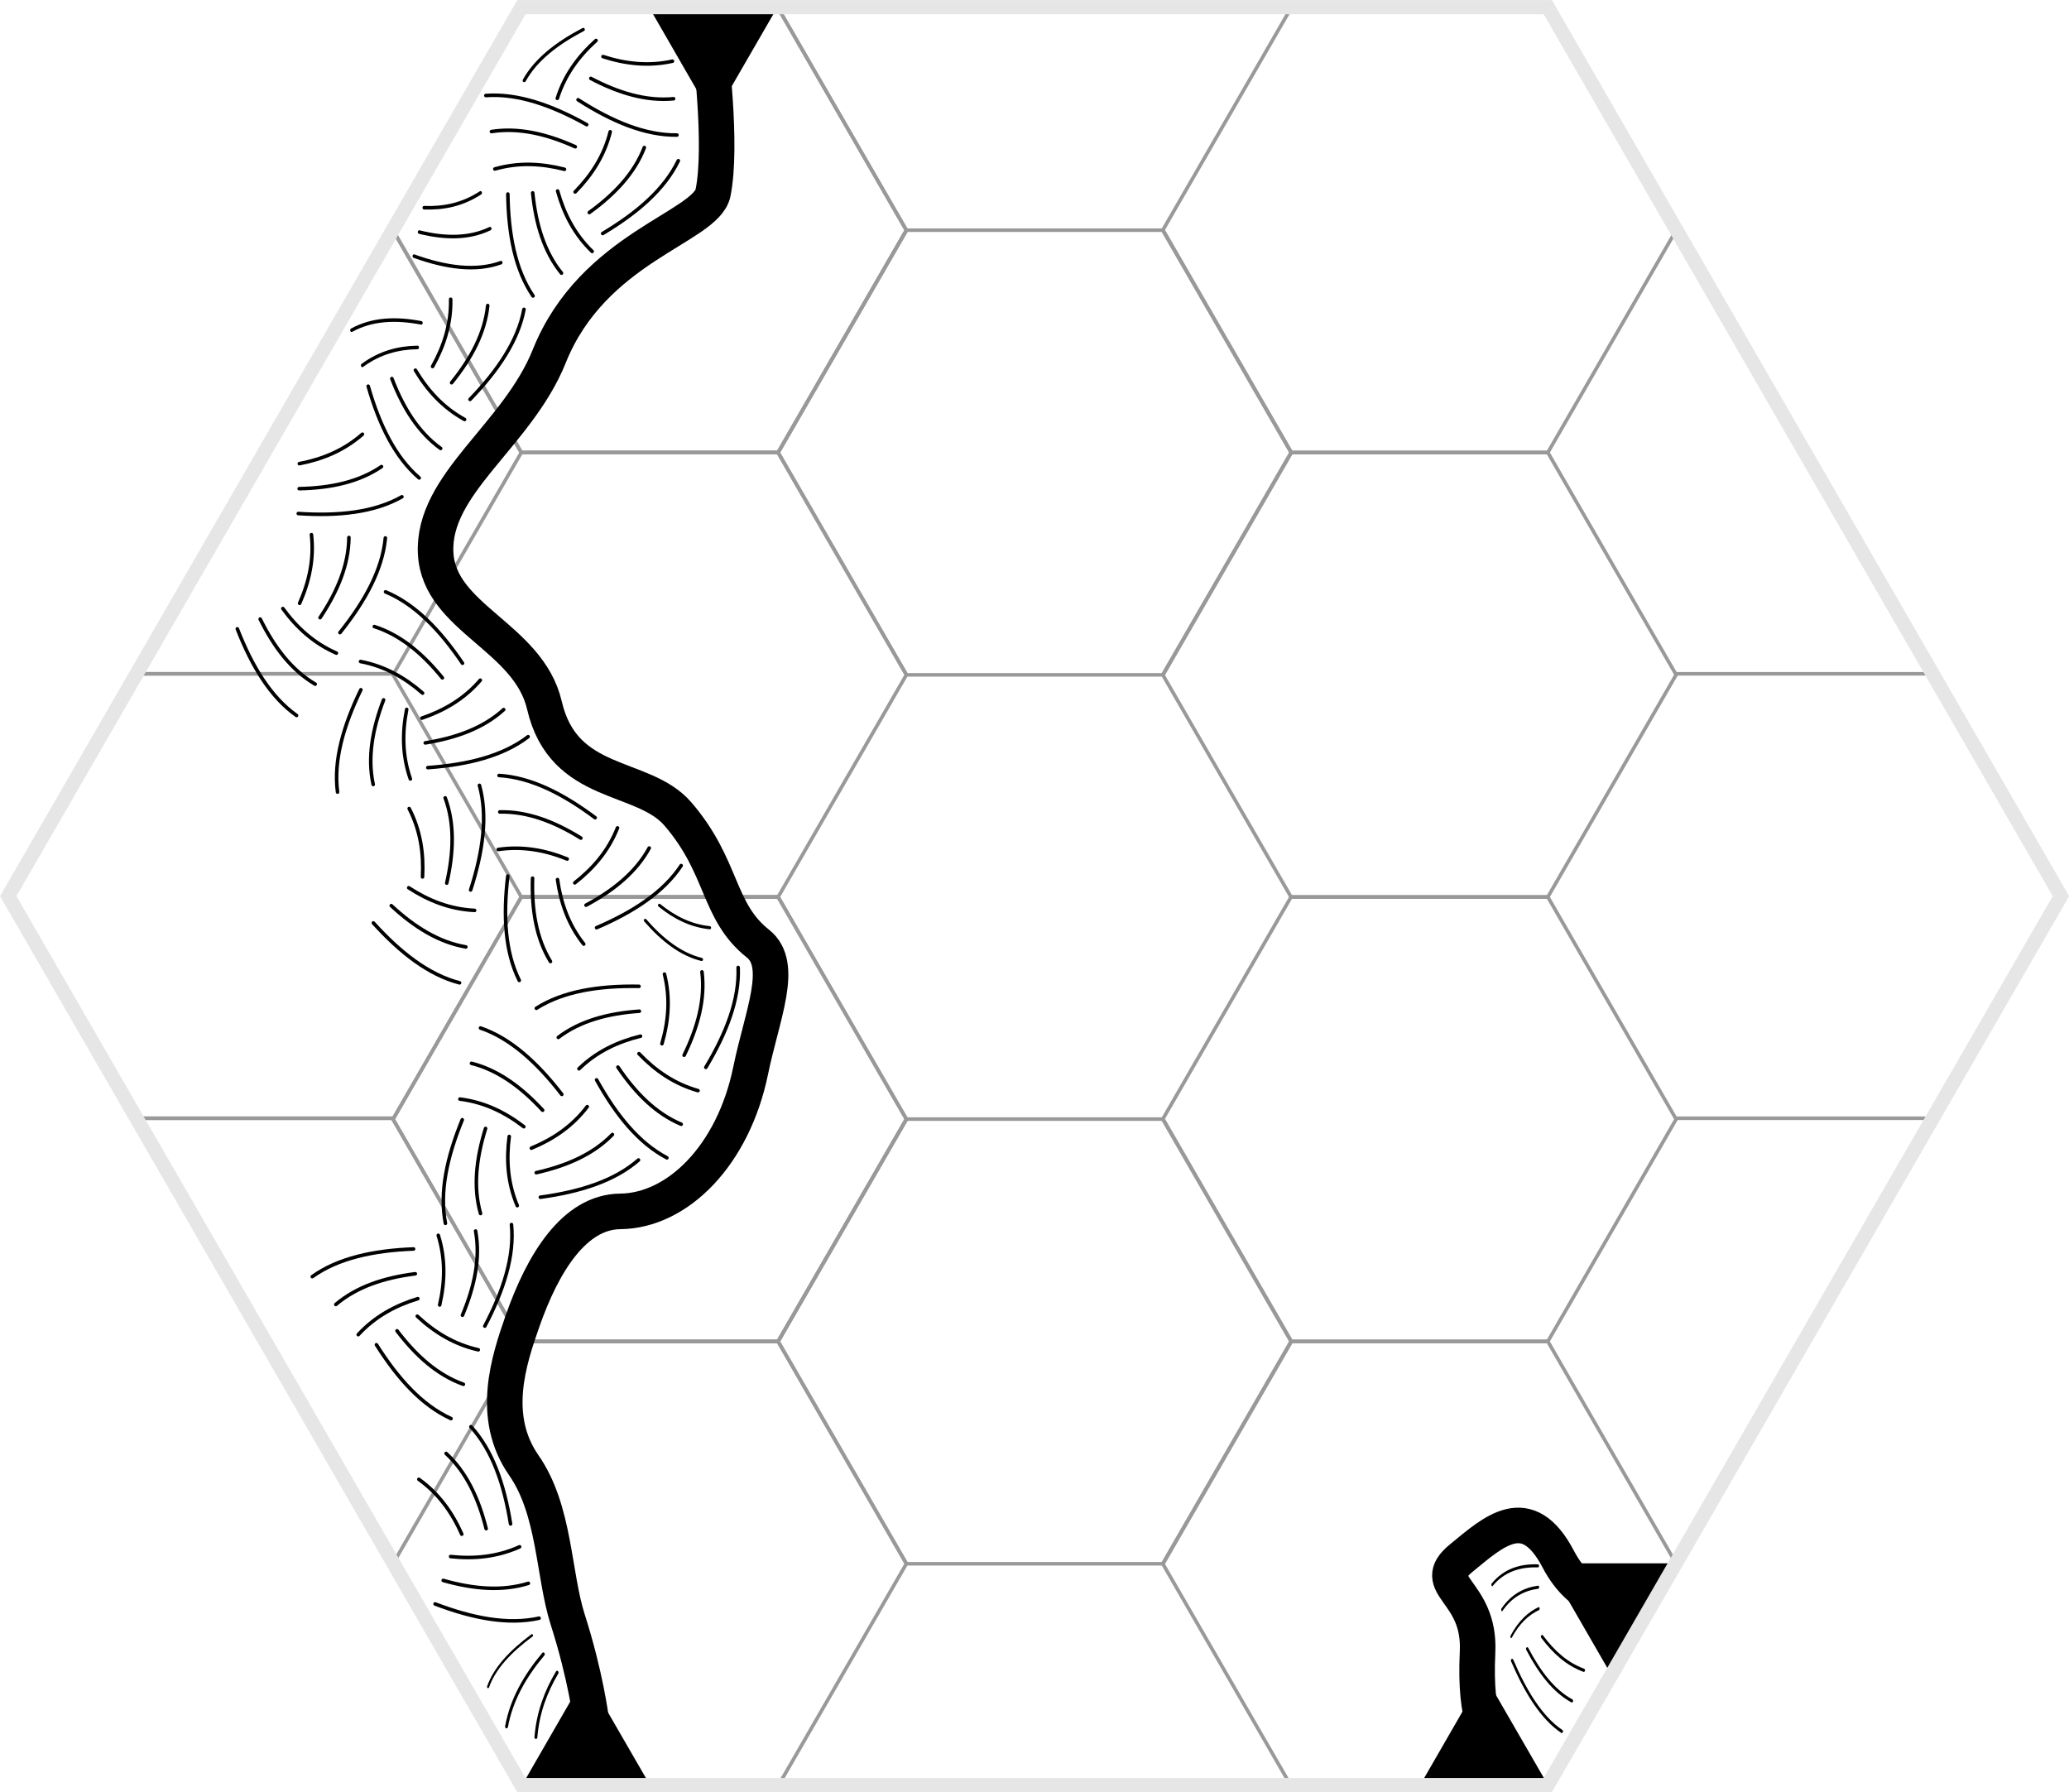 <?xml version="1.0" encoding="UTF-8" standalone="no"?>
<!-- Created with Inkscape (http://www.inkscape.org/) -->

<svg
   width="116.394mm"
   height="100.8mm"
   viewBox="0 0 439.914 380.976"
   version="1.1"
   id="svg1"
   inkscape:version="1.3.2 (091e20e, 2023-11-25, custom)"
   sodipodi:docname="hex-master-2.svg"
   inkscape:export-filename="..\base-tiles\caverns\cavern-A-4O-AR.svg"
   inkscape:export-xdpi="300"
   inkscape:export-ydpi="300"
   xmlns:inkscape="http://www.inkscape.org/namespaces/inkscape"
   xmlns:sodipodi="http://sodipodi.sourceforge.net/DTD/sodipodi-0.dtd"
   xmlns:xlink="http://www.w3.org/1999/xlink"
   xmlns="http://www.w3.org/2000/svg"
   xmlns:svg="http://www.w3.org/2000/svg">
  <sodipodi:namedview
     id="namedview1"
     pagecolor="#ffffff"
     bordercolor="#000000"
     borderopacity="0.25"
     inkscape:showpageshadow="2"
     inkscape:pageopacity="0.0"
     inkscape:pagecheckerboard="0"
     inkscape:deskcolor="#d1d1d1"
     inkscape:document-units="mm"
     inkscape:zoom="1.4556537"
     inkscape:cx="66.636728"
     inkscape:cy="208.1539"
     inkscape:window-width="2677"
     inkscape:window-height="1443"
     inkscape:window-x="0"
     inkscape:window-y="0"
     inkscape:window-maximized="0"
     showguides="true"
     inkscape:lockguides="true"
     inkscape:current-layer="g94">
    <sodipodi:guide
       position="0,774.803"
       orientation="0,1"
       id="guide7"
       inkscape:locked="true"
       inkscape:label=""
       inkscape:color="rgb(0,134,229)" />
    <sodipodi:guide
       position="18.898,0"
       orientation="-1,0"
       id="guide10"
       inkscape:locked="true"
       inkscape:label=""
       inkscape:color="rgb(0,134,229)" />
  </sodipodi:namedview>
  <defs
     id="defs1" />
  <g
     inkscape:groupmode="layer"
     id="layer4"
     inkscape:label="Hexes-Bottom"
     style="display:inline"
     transform="translate(-17.152,-17.386)">
    <path
       sodipodi:type="star"
       style="display:inline;fill:none;stroke:#999999;stroke-width:0.866;stroke-dasharray:none"
       id="path6-7-2"
       inkscape:flatsided="true"
       sodipodi:sides="6"
       sodipodi:cx="95.695854"
       sodipodi:cy="483.33698"
       sodipodi:r1="62.518642"
       sodipodi:r2="54.142731"
       sodipodi:arg1="1.0471976"
       sodipodi:arg2="1.5707963"
       inkscape:rounded="0"
       inkscape:randomized="0"
       d="m 126.955,537.48 -62.519,0 -31.259,-54.143 31.259,-54.143 62.519,0 31.259,54.143 z"
       transform="matrix(0.873,0,0,0.873,153.622,-119.39)"
       inkscape:label="hex0304"
       inkscape:export-filename="..\base-tiles\caverns\cavern-A-O-AR.svg"
       inkscape:export-xdpi="300"
       inkscape:export-ydpi="300" />
    <path
       sodipodi:type="star"
       style="display:inline;fill:none;stroke:#999999;stroke-width:0.866;stroke-dasharray:none"
       id="path6-7-3"
       inkscape:flatsided="true"
       sodipodi:sides="6"
       sodipodi:cx="95.695854"
       sodipodi:cy="483.33698"
       sodipodi:r1="62.518642"
       sodipodi:r2="54.142731"
       sodipodi:arg1="1.0471976"
       sodipodi:arg2="1.5707963"
       inkscape:rounded="0"
       inkscape:randomized="0"
       d="m 126.955,537.48 -62.519,0 -31.259,-54.143 31.259,-54.143 62.519,0 31.259,54.143 z"
       transform="matrix(0.873,0,0,0.873,71.758,-166.634)"
       inkscape:label="hex0203"
       inkscape:tile-cx="155.25921"
       inkscape:tile-cy="255.1181"
       inkscape:tile-w="109.10383"
       inkscape:tile-h="94.488169"
       inkscape:tile-x0="100.70729"
       inkscape:tile-y0="207.87401" />
    <path
       style="display:inline;fill:none;stroke:#999999;stroke-width:0.756"
       d="M 100.732,255.118 H 46.178"
       id="path6-5-2-6-8-3-6-0"
       inkscape:label="lineb0104"
       inkscape:tile-cx="73.455121"
       inkscape:tile-cy="255.11812"
       inkscape:tile-w="54.553702"
       inkscape:tile-h="0"
       inkscape:tile-x0="46.17827"
       inkscape:tile-y0="255.11812" />
    <use
       x="0"
       y="0"
       inkscape:tiled-clone-of="#path6-7-3"
       xlink:href="#path6-7-3"
       id="use5"
       style="display:inline" />
    <use
       x="0"
       y="0"
       inkscape:tiled-clone-of="#path6-7-3"
       xlink:href="#path6-7-3"
       transform="translate(0,94.488)"
       id="use6"
       style="display:inline" />
    <use
       x="0"
       y="0"
       inkscape:tiled-clone-of="#path6-7-3"
       xlink:href="#path6-7-3"
       transform="translate(163.656)"
       id="use7"
       style="display:inline" />
    <use
       x="0"
       y="0"
       inkscape:tiled-clone-of="#path6-7-3"
       xlink:href="#path6-7-3"
       transform="translate(163.656,94.488)"
       id="use8"
       style="display:inline" />
    <use
       x="0"
       y="0"
       inkscape:tiled-clone-of="#path6-5-2-6-8-3-6-0"
       xlink:href="#path6-5-2-6-8-3-6-0"
       id="use13"
       style="display:inline" />
    <use
       x="0"
       y="0"
       inkscape:tiled-clone-of="#path6-5-2-6-8-3-6-0"
       xlink:href="#path6-5-2-6-8-3-6-0"
       transform="translate(327.322)"
       id="use14"
       style="display:inline" />
  </g>
  <g
     inkscape:groupmode="layer"
     id="layer2"
     inkscape:label="Hexes-Top"
     style="display:inline"
     transform="translate(-17.152,-17.386)">
    <path
       sodipodi:type="star"
       style="display:inline;fill:none;stroke:#999999;stroke-width:0.866;stroke-dasharray:none"
       id="path6-5"
       inkscape:flatsided="true"
       sodipodi:sides="6"
       sodipodi:cx="95.695854"
       sodipodi:cy="483.33698"
       sodipodi:r1="62.518642"
       sodipodi:r2="54.142731"
       sodipodi:arg1="1.0471976"
       sodipodi:arg2="1.5707963"
       inkscape:rounded="0"
       inkscape:randomized="0"
       d="m 126.955,537.48 -62.519,0 -31.259,-54.143 31.259,-54.143 62.519,0 31.259,54.143 z"
       transform="matrix(0.873,0,0,0.873,153.622,-308.366)"
       inkscape:label="hex0302" />
    <path
       sodipodi:type="star"
       style="display:inline;fill:none;stroke:#999999;stroke-width:0.866;stroke-dasharray:none"
       id="path6"
       inkscape:flatsided="true"
       sodipodi:sides="6"
       sodipodi:cx="95.695854"
       sodipodi:cy="483.33698"
       sodipodi:r1="62.518642"
       sodipodi:r2="54.142731"
       sodipodi:arg1="1.0471976"
       sodipodi:arg2="1.5707963"
       inkscape:rounded="0"
       inkscape:randomized="0"
       d="m 126.955,537.48 -62.519,0 -31.259,-54.143 31.259,-54.143 62.519,0 31.259,54.143 z"
       transform="matrix(0.873,0,0,0.873,71.758,-355.61)"
       inkscape:label="hex0201"
       inkscape:tile-cx="155.25921"
       inkscape:tile-cy="66.141743"
       inkscape:tile-w="109.10383"
       inkscape:tile-h="94.488169"
       inkscape:tile-x0="100.70729"
       inkscape:tile-y0="18.897658" />
    <path
       style="display:inline;fill:none;stroke:#999999;stroke-width:0.756"
       d="M 100.732,160.63 H 46.178"
       id="path6-5-2-6-8-3-6"
       inkscape:label="lineb0103"
       inkscape:tile-cx="73.455121"
       inkscape:tile-cy="160.62992"
       inkscape:tile-w="54.553702"
       inkscape:tile-h="0"
       inkscape:tile-x0="46.17827"
       inkscape:tile-y0="160.62992" />
    <use
       x="0"
       y="0"
       inkscape:tiled-clone-of="#path6"
       xlink:href="#path6"
       id="use1"
       style="display:inline" />
    <use
       x="0"
       y="0"
       inkscape:tiled-clone-of="#path6"
       xlink:href="#path6"
       transform="translate(0,94.488)"
       id="use2"
       style="display:inline" />
    <use
       x="0"
       y="0"
       inkscape:tiled-clone-of="#path6"
       xlink:href="#path6"
       transform="translate(163.656)"
       id="use3"
       style="display:inline" />
    <use
       x="0"
       y="0"
       inkscape:tiled-clone-of="#path6"
       xlink:href="#path6"
       transform="translate(163.656,94.488)"
       id="use4"
       style="display:inline" />
    <use
       x="0"
       y="0"
       inkscape:tiled-clone-of="#path6-5-2-6-8-3-6"
       xlink:href="#path6-5-2-6-8-3-6"
       id="use11"
       style="display:inline" />
    <use
       x="0"
       y="0"
       inkscape:tiled-clone-of="#path6-5-2-6-8-3-6"
       xlink:href="#path6-5-2-6-8-3-6"
       transform="translate(327.322)"
       id="use12"
       style="display:inline" />
  </g>
  <g
     inkscape:groupmode="layer"
     id="layer13"
     inkscape:label="Connections 1"
     style="display:inline"
     transform="translate(-17.152,-17.386)">
    <g
       id="use24"
       inkscape:transform-center-y="-177.1654"
       inkscape:tile-x0="128.00505"
       inkscape:tile-y0="18.897638"
       style="display:inline"
       transform="rotate(-120,237.111,207.874)"
       inkscape:label="cx B">
      <path
         sodipodi:type="star"
         style="display:none;fill:#000000;stroke-width:30.236;stroke-linecap:square;stroke-linejoin:round"
         id="path25"
         inkscape:flatsided="true"
         sodipodi:sides="3"
         sodipodi:cx="423.86456"
         sodipodi:cy="74.880447"
         sodipodi:r1="54.958126"
         sodipodi:r2="27.479065"
         sodipodi:arg1="1.5707963"
         sodipodi:arg2="2.6179939"
         inkscape:rounded="0"
         inkscape:randomized="0"
         d="m 423.865,129.839 -47.595,-82.437 95.19,-3e-6 z"
         inkscape:transform-center-y="3.9370083"
         transform="matrix(0.143,0.248,-0.248,0.143,399.536,84.085)"
         inkscape:transform-center-x="-1.8157869e-06"
         inkscape:label="cx 6 BR" />
      <path
         sodipodi:type="star"
         style="display:none;fill:#000000;stroke-width:30.236;stroke-linecap:square;stroke-linejoin:round"
         id="path30"
         inkscape:flatsided="true"
         sodipodi:sides="3"
         sodipodi:cx="423.86456"
         sodipodi:cy="74.880447"
         sodipodi:r1="54.958126"
         sodipodi:r2="27.479065"
         sodipodi:arg1="1.5707963"
         sodipodi:arg2="2.6179939"
         inkscape:rounded="0"
         inkscape:randomized="0"
         d="m 423.865,129.839 -47.595,-82.437 95.19,-3e-6 z"
         inkscape:transform-center-y="3.9370083"
         transform="matrix(0.143,0.248,-0.248,0.143,304.069,-81.269)"
         inkscape:transform-center-x="-1.8157869e-06"
         inkscape:label="cx 6 B" />
      <path
         sodipodi:type="star"
         style="display:none;fill:#000000;stroke-width:30.236;stroke-linecap:square;stroke-linejoin:round"
         id="path31"
         inkscape:flatsided="true"
         sodipodi:sides="3"
         sodipodi:cx="423.86456"
         sodipodi:cy="74.880447"
         sodipodi:r1="54.958126"
         sodipodi:r2="27.479065"
         sodipodi:arg1="1.5707963"
         sodipodi:arg2="2.6179939"
         inkscape:rounded="0"
         inkscape:randomized="0"
         d="m 423.865,129.839 -47.595,-82.437 95.19,-3e-6 z"
         inkscape:transform-center-y="3.9370083"
         transform="matrix(0.287,0,0,0.287,211.119,5.315)"
         inkscape:transform-center-x="-1.8157869e-06"
         inkscape:label="cx 5 BR" />
      <path
         sodipodi:type="star"
         style="display:none;fill:#000000;stroke-width:30.236;stroke-linecap:square;stroke-linejoin:round"
         id="path36"
         inkscape:flatsided="true"
         sodipodi:sides="3"
         sodipodi:cx="423.86456"
         sodipodi:cy="74.880447"
         sodipodi:r1="54.958126"
         sodipodi:r2="27.479065"
         sodipodi:arg1="1.5707963"
         sodipodi:arg2="2.6179939"
         inkscape:rounded="0"
         inkscape:randomized="0"
         d="m 423.865,129.839 -47.595,-82.437 95.19,-3e-6 z"
         inkscape:transform-center-y="3.9370083"
         transform="matrix(0.287,0,0,0.287,20.185,5.315)"
         inkscape:transform-center-x="-1.8157869e-06"
         inkscape:label="cx 5 B" />
      <path
         sodipodi:type="star"
         style="display:inline;fill:#000000;stroke-width:30.236;stroke-linecap:square;stroke-linejoin:round"
         id="path37"
         inkscape:flatsided="true"
         sodipodi:sides="3"
         sodipodi:cx="423.86456"
         sodipodi:cy="74.880447"
         sodipodi:r1="54.958126"
         sodipodi:r2="27.479065"
         sodipodi:arg1="1.5707963"
         sodipodi:arg2="2.6179939"
         inkscape:rounded="0"
         inkscape:randomized="0"
         d="m 423.865,129.839 -47.595,-82.437 95.19,-3e-6 z"
         inkscape:transform-center-y="3.9370083"
         transform="matrix(0.143,-0.248,0.248,0.143,48.693,129.104)"
         inkscape:transform-center-x="-1.8157869e-06"
         inkscape:label="cx 4 BR" />
      <path
         sodipodi:type="star"
         style="display:inline;fill:#000000;stroke-width:30.236;stroke-linecap:square;stroke-linejoin:round"
         id="path42"
         inkscape:flatsided="true"
         sodipodi:sides="3"
         sodipodi:cx="423.86456"
         sodipodi:cy="74.880447"
         sodipodi:r1="54.958126"
         sodipodi:r2="27.479065"
         sodipodi:arg1="1.5707963"
         sodipodi:arg2="2.6179939"
         inkscape:rounded="0"
         inkscape:randomized="0"
         d="m 423.865,129.839 -47.595,-82.437 95.19,-3e-6 z"
         inkscape:transform-center-y="3.9370083"
         transform="matrix(0.143,-0.248,0.248,0.143,-46.774,294.458)"
         inkscape:transform-center-x="-1.8157869e-06"
         inkscape:label="cx 4 B" />
      <path
         sodipodi:type="star"
         style="display:none;fill:#000000;stroke-width:30.236;stroke-linecap:square;stroke-linejoin:round"
         id="path51"
         inkscape:flatsided="true"
         sodipodi:sides="3"
         sodipodi:cx="423.86456"
         sodipodi:cy="74.880447"
         sodipodi:r1="54.958126"
         sodipodi:r2="27.479065"
         sodipodi:arg1="1.5707963"
         sodipodi:arg2="2.6179939"
         inkscape:rounded="0"
         inkscape:randomized="0"
         d="m 423.865,129.839 -47.595,-82.437 95.19,-3e-6 z"
         inkscape:transform-center-y="3.9370083"
         transform="matrix(-0.143,-0.248,0.248,-0.143,74.685,331.663)"
         inkscape:transform-center-x="-1.8157869e-06"
         inkscape:label="cx 3 BR" />
      <path
         sodipodi:type="star"
         style="display:none;fill:#000000;stroke-width:30.236;stroke-linecap:square;stroke-linejoin:round"
         id="path56"
         inkscape:flatsided="true"
         sodipodi:sides="3"
         sodipodi:cx="423.86456"
         sodipodi:cy="74.880447"
         sodipodi:r1="54.958126"
         sodipodi:r2="27.479065"
         sodipodi:arg1="1.5707963"
         sodipodi:arg2="2.6179939"
         inkscape:rounded="0"
         inkscape:randomized="0"
         d="m 423.865,129.839 -47.595,-82.437 95.19,-3e-6 z"
         inkscape:transform-center-y="3.9370083"
         transform="matrix(-0.143,-0.248,0.248,-0.143,170.152,497.017)"
         inkscape:transform-center-x="-1.8157869e-06"
         inkscape:label="cx 3 B" />
      <path
         sodipodi:type="star"
         style="display:none;fill:#000000;stroke-width:30.236;stroke-linecap:square;stroke-linejoin:round"
         id="path57"
         inkscape:flatsided="true"
         sodipodi:sides="3"
         sodipodi:cx="423.86456"
         sodipodi:cy="74.880447"
         sodipodi:r1="54.958126"
         sodipodi:r2="27.479065"
         sodipodi:arg1="1.5707963"
         sodipodi:arg2="2.6179939"
         inkscape:rounded="0"
         inkscape:randomized="0"
         d="m 423.865,129.839 -47.595,-82.437 95.19,-3e-6 z"
         inkscape:transform-center-y="3.9370083"
         transform="matrix(-0.287,0,0,-0.287,263.102,410.433)"
         inkscape:transform-center-x="-1.8157869e-06"
         inkscape:label="cx 2 BR" />
      <path
         sodipodi:type="star"
         style="display:none;fill:#000000;stroke-width:30.236;stroke-linecap:square;stroke-linejoin:round"
         id="path62"
         inkscape:flatsided="true"
         sodipodi:sides="3"
         sodipodi:cx="423.86456"
         sodipodi:cy="74.880447"
         sodipodi:r1="54.958126"
         sodipodi:r2="27.479065"
         sodipodi:arg1="1.5707963"
         sodipodi:arg2="2.6179939"
         inkscape:rounded="0"
         inkscape:randomized="0"
         d="m 423.865,129.839 -47.595,-82.437 95.19,-3e-6 z"
         inkscape:transform-center-y="3.9370083"
         transform="matrix(-0.287,0,0,-0.287,454.036,410.433)"
         inkscape:transform-center-x="-1.8157869e-06"
         inkscape:label="cx 2 B" />
      <path
         sodipodi:type="star"
         style="display:none;fill:#000000;stroke-width:30.236;stroke-linecap:square;stroke-linejoin:round"
         id="path63"
         inkscape:flatsided="true"
         sodipodi:sides="3"
         sodipodi:cx="423.86456"
         sodipodi:cy="74.880447"
         sodipodi:r1="54.958126"
         sodipodi:r2="27.479065"
         sodipodi:arg1="1.5707963"
         sodipodi:arg2="2.6179939"
         inkscape:rounded="0"
         inkscape:randomized="0"
         d="m 423.865,129.839 -47.595,-82.437 95.19,-3e-6 z"
         inkscape:transform-center-y="3.9370083"
         transform="matrix(-0.143,0.248,-0.248,-0.143,425.528,286.644)"
         inkscape:transform-center-x="-1.8157869e-06"
         inkscape:label="cx 1 BR" />
      <path
         sodipodi:type="star"
         style="display:none;fill:#000000;stroke-width:30.236;stroke-linecap:square;stroke-linejoin:round"
         id="path68"
         inkscape:flatsided="true"
         sodipodi:sides="3"
         sodipodi:cx="423.86456"
         sodipodi:cy="74.880447"
         sodipodi:r1="54.958126"
         sodipodi:r2="27.479065"
         sodipodi:arg1="1.5707963"
         sodipodi:arg2="2.6179939"
         inkscape:rounded="0"
         inkscape:randomized="0"
         d="m 423.865,129.839 -47.595,-82.437 95.19,-3e-6 z"
         inkscape:transform-center-y="3.9370083"
         transform="matrix(-0.143,0.248,-0.248,-0.143,520.995,121.29)"
         inkscape:transform-center-x="-1.8157869e-06"
         inkscape:label="cx 1 B" />
    </g>
    <g
       id="use25"
       inkscape:transform-center-y="-177.1654"
       inkscape:tile-x0="128.00505"
       inkscape:tile-y0="18.897638"
       style="display:inline"
       transform="rotate(-60,237.111,207.874)"
       inkscape:label="cx A">
      <path
         sodipodi:type="star"
         style="display:none;fill:#000000;stroke-width:30.236;stroke-linecap:square;stroke-linejoin:round"
         id="path26"
         inkscape:flatsided="true"
         sodipodi:sides="3"
         sodipodi:cx="423.86456"
         sodipodi:cy="74.880447"
         sodipodi:r1="54.958126"
         sodipodi:r2="27.479065"
         sodipodi:arg1="1.5707963"
         sodipodi:arg2="2.6179939"
         inkscape:rounded="0"
         inkscape:randomized="0"
         d="m 423.865,129.839 -47.595,-82.437 95.19,-3e-6 z"
         inkscape:transform-center-y="3.9370083"
         transform="matrix(0.287,0,0,0.287,183.842,5.315)"
         inkscape:transform-center-x="-1.8157869e-06"
         inkscape:label="cx 6 AR" />
      <path
         sodipodi:type="star"
         style="display:none;fill:#000000;stroke-width:30.236;stroke-linecap:square;stroke-linejoin:round"
         id="path74"
         inkscape:flatsided="true"
         sodipodi:sides="3"
         sodipodi:cx="423.86456"
         sodipodi:cy="74.880447"
         sodipodi:r1="54.958126"
         sodipodi:r2="27.479065"
         sodipodi:arg1="1.5707963"
         sodipodi:arg2="2.6179939"
         inkscape:rounded="0"
         inkscape:randomized="0"
         d="m 423.865,129.839 -47.595,-82.437 95.19,-3e-6 z"
         inkscape:transform-center-y="3.9370083"
         transform="matrix(0.287,0,0,0.287,47.459,5.313)"
         inkscape:transform-center-x="-1.8157869e-06"
         inkscape:label="cx 6 A" />
      <path
         sodipodi:type="star"
         style="display:none;fill:#000000;stroke-width:30.236;stroke-linecap:square;stroke-linejoin:round"
         id="path32"
         inkscape:flatsided="true"
         sodipodi:sides="3"
         sodipodi:cx="423.86456"
         sodipodi:cy="74.880447"
         sodipodi:r1="54.958126"
         sodipodi:r2="27.479065"
         sodipodi:arg1="1.5707963"
         sodipodi:arg2="2.6179939"
         inkscape:rounded="0"
         inkscape:randomized="0"
         d="m 423.865,129.839 -47.595,-82.437 95.19,-3e-6 z"
         inkscape:transform-center-y="3.9370083"
         transform="matrix(0.143,-0.248,0.248,0.143,35.055,152.726)"
         inkscape:transform-center-x="-1.8157869e-06"
         inkscape:label="cx 5 AR" />
      <path
         sodipodi:type="star"
         style="display:none;fill:#000000;stroke-width:30.236;stroke-linecap:square;stroke-linejoin:round"
         id="path76"
         inkscape:flatsided="true"
         sodipodi:sides="3"
         sodipodi:cx="423.86456"
         sodipodi:cy="74.880447"
         sodipodi:r1="54.958126"
         sodipodi:r2="27.479065"
         sodipodi:arg1="1.5707963"
         sodipodi:arg2="2.6179939"
         inkscape:rounded="0"
         inkscape:randomized="0"
         d="m 423.865,129.839 -47.595,-82.437 95.19,-3e-6 z"
         inkscape:transform-center-y="3.9370083"
         transform="matrix(0.143,-0.248,0.248,0.143,-33.137,270.835)"
         inkscape:transform-center-x="-1.8157869e-06"
         inkscape:label="cx 5 A" />
      <path
         sodipodi:type="star"
         style="display:none;fill:#000000;stroke-width:30.236;stroke-linecap:square;stroke-linejoin:round"
         id="path38"
         inkscape:flatsided="true"
         sodipodi:sides="3"
         sodipodi:cx="423.86456"
         sodipodi:cy="74.880447"
         sodipodi:r1="54.958126"
         sodipodi:r2="27.479065"
         sodipodi:arg1="1.5707963"
         sodipodi:arg2="2.6179939"
         inkscape:rounded="0"
         inkscape:randomized="0"
         d="m 423.865,129.839 -47.595,-82.437 95.19,-3e-6 z"
         inkscape:transform-center-y="3.9370083"
         transform="matrix(-0.143,-0.248,0.248,-0.143,88.323,355.286)"
         inkscape:transform-center-x="-1.8157869e-06"
         inkscape:label="cx 4 AR" />
      <path
         sodipodi:type="star"
         style="display:none;fill:#000000;stroke-width:30.236;stroke-linecap:square;stroke-linejoin:round"
         id="path78"
         inkscape:flatsided="true"
         sodipodi:sides="3"
         sodipodi:cx="423.86456"
         sodipodi:cy="74.880447"
         sodipodi:r1="54.958126"
         sodipodi:r2="27.479065"
         sodipodi:arg1="1.5707963"
         sodipodi:arg2="2.6179939"
         inkscape:rounded="0"
         inkscape:randomized="0"
         d="m 423.865,129.839 -47.595,-82.437 95.19,-3e-6 z"
         inkscape:transform-center-y="3.9370083"
         transform="matrix(-0.143,-0.248,0.248,-0.143,156.514,473.394)"
         inkscape:transform-center-x="-1.8157869e-06"
         inkscape:label="cx 4 A" />
      <path
         sodipodi:type="star"
         style="display:inline;fill:#000000;stroke-width:30.236;stroke-linecap:square;stroke-linejoin:round"
         id="path52"
         inkscape:flatsided="true"
         sodipodi:sides="3"
         sodipodi:cx="423.86456"
         sodipodi:cy="74.880447"
         sodipodi:r1="54.958126"
         sodipodi:r2="27.479065"
         sodipodi:arg1="1.5707963"
         sodipodi:arg2="2.6179939"
         inkscape:rounded="0"
         inkscape:randomized="0"
         d="m 423.865,129.839 -47.595,-82.437 95.19,-3e-6 z"
         inkscape:transform-center-y="3.9370083"
         transform="matrix(-0.287,0,0,-0.287,290.379,410.433)"
         inkscape:transform-center-x="-1.8157869e-06"
         inkscape:label="cx 3 AR" />
      <path
         sodipodi:type="star"
         style="display:none;fill:#000000;stroke-width:30.236;stroke-linecap:square;stroke-linejoin:round"
         id="path80"
         inkscape:flatsided="true"
         sodipodi:sides="3"
         sodipodi:cx="423.86456"
         sodipodi:cy="74.880447"
         sodipodi:r1="54.958126"
         sodipodi:r2="27.479065"
         sodipodi:arg1="1.5707963"
         sodipodi:arg2="2.6179939"
         inkscape:rounded="0"
         inkscape:randomized="0"
         d="m 423.865,129.839 -47.595,-82.437 95.19,-3e-6 z"
         inkscape:transform-center-y="3.9370083"
         transform="matrix(-0.287,0,0,-0.287,426.76,410.432)"
         inkscape:transform-center-x="-1.8157869e-06"
         inkscape:label="cx 3 A" />
      <path
         sodipodi:type="star"
         style="display:none;fill:#000000;stroke-width:30.236;stroke-linecap:square;stroke-linejoin:round"
         id="path58"
         inkscape:flatsided="true"
         sodipodi:sides="3"
         sodipodi:cx="423.86456"
         sodipodi:cy="74.880447"
         sodipodi:r1="54.958126"
         sodipodi:r2="27.479065"
         sodipodi:arg1="1.5707963"
         sodipodi:arg2="2.6179939"
         inkscape:rounded="0"
         inkscape:randomized="0"
         d="m 423.865,129.839 -47.595,-82.437 95.19,-3e-6 z"
         inkscape:transform-center-y="3.9370083"
         transform="matrix(-0.143,0.248,-0.248,-0.143,439.166,263.022)"
         inkscape:transform-center-x="-1.8157869e-06"
         inkscape:label="cx 2 AR" />
      <path
         sodipodi:type="star"
         style="display:none;fill:#000000;stroke-width:30.236;stroke-linecap:square;stroke-linejoin:round"
         id="path82"
         inkscape:flatsided="true"
         sodipodi:sides="3"
         sodipodi:cx="423.86456"
         sodipodi:cy="74.880447"
         sodipodi:r1="54.958126"
         sodipodi:r2="27.479065"
         sodipodi:arg1="1.5707963"
         sodipodi:arg2="2.6179939"
         inkscape:rounded="0"
         inkscape:randomized="0"
         d="m 423.865,129.839 -47.595,-82.437 95.19,-3e-6 z"
         inkscape:transform-center-y="3.9370083"
         transform="matrix(-0.143,0.248,-0.248,-0.143,507.356,144.91)"
         inkscape:transform-center-x="-1.8157869e-06"
         inkscape:label="cx 2 A" />
      <path
         sodipodi:type="star"
         style="display:none;fill:#000000;stroke-width:30.236;stroke-linecap:square;stroke-linejoin:round"
         id="path64"
         inkscape:flatsided="true"
         sodipodi:sides="3"
         sodipodi:cx="423.86456"
         sodipodi:cy="74.880447"
         sodipodi:r1="54.958126"
         sodipodi:r2="27.479065"
         sodipodi:arg1="1.5707963"
         sodipodi:arg2="2.6179939"
         inkscape:rounded="0"
         inkscape:randomized="0"
         d="m 423.865,129.839 -47.595,-82.437 95.19,-3e-6 z"
         inkscape:transform-center-y="3.9370083"
         transform="matrix(0.143,0.248,-0.248,0.143,385.898,60.463)"
         inkscape:transform-center-x="-1.8157869e-06"
         inkscape:label="cx 1 AR" />
      <path
         sodipodi:type="star"
         style="display:inline;fill:#000000;stroke-width:30.236;stroke-linecap:square;stroke-linejoin:round"
         id="path84"
         inkscape:flatsided="true"
         sodipodi:sides="3"
         sodipodi:cx="423.86456"
         sodipodi:cy="74.880447"
         sodipodi:r1="54.958126"
         sodipodi:r2="27.479065"
         sodipodi:arg1="1.5707963"
         sodipodi:arg2="2.6179939"
         inkscape:rounded="0"
         inkscape:randomized="0"
         d="m 423.865,129.839 -47.595,-82.437 95.19,-3e-6 z"
         inkscape:transform-center-y="3.9370083"
         transform="matrix(0.143,0.248,-0.248,0.143,317.706,-57.65)"
         inkscape:transform-center-x="-1.8157869e-06"
         inkscape:label="cx 1 A" />
    </g>
  </g>
  <g
     inkscape:groupmode="layer"
     id="layer14"
     inkscape:label="Caverns"
     style="display:inline"
     transform="translate(-17.152,-17.386)">
    <g
       id="g20"
       inkscape:label="open A-O-AR-BB"
       style="display:inline">
      <path
         style="fill:none;stroke:#000000;stroke-width:7.559;stroke-linecap:square;stroke-linejoin:round"
         d="m 334.207,386.67 c 0,0 -3.637,-2.74 -2.893,-18.097 0.637,-13.149 -10.678,-14.04 -3.48,-19.939 6.919,-5.67 14.026,-12.377 20.625,0.194 4.946,9.422 11.749,8.873 11.749,8.873"
         id="path19"
         sodipodi:nodetypes="csssc" />
      <path
         style="display:inline;fill:none;stroke:#000000;stroke-width:7.559;stroke-linecap:square;stroke-linejoin:round"
         d="m 142.815,382.783 c 0,0 -1.121,-9.117 -4.94,-21.04 -3.09,-9.647 -2.679,-23.254 -9.344,-32.839 -7.202,-10.356 -3.193,-22.334 -0.289,-30.644 4.348,-12.439 11.052,-23.245 20.784,-23.342 12.19,-0.121 24.03,-11.904 27.731,-29.936 2.419,-11.784 7.276,-22.452 1.553,-26.987 -8.724,-6.912 -7.285,-16.273 -17.036,-27.576 -7.456,-8.642 -24.274,-5.45 -28.362,-23.071 -3.382,-14.58 -22.402,-18.533 -23.129,-32.306 -0.783,-14.814 17.353,-24.971 24.162,-41.95 9.315,-23.227 33.327,-27.378 34.817,-34.742 2.059,-10.179 -0.687,-31.148 -0.687,-31.148"
         id="path20"
         sodipodi:nodetypes="csssssssssssc" />
      <g
         id="g93"
         inkscape:label="hatching">
        <g
           id="g62-1-2"
           transform="rotate(-34.083,-20.029,331.374)"
           style="display:inline">
          <g
             id="g61-33-17">
            <path
               style="fill:none;stroke:#000000;stroke-width:0.756;stroke-linecap:round;stroke-linejoin:round;stroke-dasharray:none"
               d="m 275.189,184.015 c -3.869,-7.673 -8.448,-13.79 -14.29,-17.148 m 2.945,17.917"
               id="path24-5-7-1-4-0"
               sodipodi:nodetypes="cc" />
            <path
               style="display:inline;fill:none;stroke:#000000;stroke-width:0.756;stroke-linecap:round;stroke-linejoin:round;stroke-dasharray:none"
               d="m 270.546,186.545 c -3.508,-5.669 -7.662,-10.188 -12.959,-12.669 m 2.671,13.237"
               id="path24-3-3-6-0-79-39"
               sodipodi:nodetypes="cc" />
            <path
               style="display:inline;fill:none;stroke:#000000;stroke-width:0.756;stroke-linecap:round;stroke-linejoin:round;stroke-dasharray:none"
               d="m 265.959,189.226 c -3.311,-3.738 -7.23,-6.718 -12.229,-8.354 m 2.52,8.729"
               id="path24-0-9-0-3-1-0"
               sodipodi:nodetypes="cc" />
          </g>
          <g
             id="g61-7-3-9"
             transform="rotate(120,264.031,191.616)">
            <path
               style="fill:none;stroke:#000000;stroke-width:0.756;stroke-linecap:round;stroke-linejoin:round;stroke-dasharray:none"
               d="m 275.189,184.015 c -3.869,-7.673 -8.448,-13.79 -14.29,-17.148 m 2.945,17.917"
               id="path24-5-7-1-7-7-69"
               sodipodi:nodetypes="cc" />
            <path
               style="display:inline;fill:none;stroke:#000000;stroke-width:0.756;stroke-linecap:round;stroke-linejoin:round;stroke-dasharray:none"
               d="m 270.546,186.545 c -3.508,-5.669 -7.662,-10.188 -12.959,-12.669 m 2.671,13.237"
               id="path24-3-3-6-0-9-63-1"
               sodipodi:nodetypes="cc" />
            <path
               style="display:inline;fill:none;stroke:#000000;stroke-width:0.756;stroke-linecap:round;stroke-linejoin:round;stroke-dasharray:none"
               d="m 265.959,189.226 c -3.311,-3.738 -7.23,-6.718 -12.229,-8.354 m 2.52,8.729"
               id="path24-0-9-0-3-2-98-0"
               sodipodi:nodetypes="cc" />
          </g>
          <g
             id="g61-7-2-63-4"
             transform="rotate(-120,264.927,191.819)">
            <path
               style="fill:none;stroke:#000000;stroke-width:0.756;stroke-linecap:round;stroke-linejoin:round;stroke-dasharray:none"
               d="m 275.189,184.015 c -3.869,-7.673 -8.448,-13.79 -14.29,-17.148 m 2.945,17.917"
               id="path24-5-7-1-7-2-0-0"
               sodipodi:nodetypes="cc" />
            <path
               style="display:inline;fill:none;stroke:#000000;stroke-width:0.756;stroke-linecap:round;stroke-linejoin:round;stroke-dasharray:none"
               d="m 270.546,186.545 c -3.508,-5.669 -7.662,-10.188 -12.959,-12.669 m 2.671,13.237"
               id="path24-3-3-6-0-9-5-7-3"
               sodipodi:nodetypes="cc" />
            <path
               style="display:inline;fill:none;stroke:#000000;stroke-width:0.756;stroke-linecap:round;stroke-linejoin:round;stroke-dasharray:none"
               d="m 265.959,189.226 c -3.311,-3.738 -7.23,-6.718 -12.229,-8.354 m 2.52,8.729"
               id="path24-0-9-0-3-2-6-76-5"
               sodipodi:nodetypes="cc" />
          </g>
        </g>
        <g
           id="g62-1-2-8"
           transform="matrix(0.808,0.231,-0.192,0.973,-69.593,-188.931)"
           style="display:inline">
          <g
             id="g61-7-3-9-3"
             transform="rotate(120,264.031,191.616)">
            <path
               style="fill:none;stroke:#000000;stroke-width:0.756;stroke-linecap:round;stroke-linejoin:round;stroke-dasharray:none"
               d="m 275.189,184.015 c -3.869,-7.673 -8.448,-13.79 -14.29,-17.148 m 2.945,17.917"
               id="path24-5-7-1-7-7-69-9"
               sodipodi:nodetypes="cc" />
            <path
               style="display:inline;fill:none;stroke:#000000;stroke-width:0.756;stroke-linecap:round;stroke-linejoin:round;stroke-dasharray:none"
               d="m 270.546,186.545 c -3.508,-5.669 -7.662,-10.188 -12.959,-12.669 m 2.671,13.237"
               id="path24-3-3-6-0-9-63-1-9"
               sodipodi:nodetypes="cc" />
            <path
               style="display:inline;fill:none;stroke:#000000;stroke-width:0.756;stroke-linecap:round;stroke-linejoin:round;stroke-dasharray:none"
               d="m 265.959,189.226 c -3.311,-3.738 -7.23,-6.718 -12.229,-8.354 m 2.52,8.729"
               id="path24-0-9-0-3-2-98-0-5"
               sodipodi:nodetypes="cc" />
          </g>
        </g>
        <g
           id="g62-1-2-8-9"
           transform="rotate(29.45,519.287,-115.928)"
           style="display:inline">
          <g
             id="g61-7-3-9-3-0"
             transform="rotate(120,264.031,191.616)">
            <path
               style="fill:none;stroke:#000000;stroke-width:0.756;stroke-linecap:round;stroke-linejoin:round;stroke-dasharray:none"
               d="m 275.189,184.015 c -3.869,-7.673 -8.448,-13.79 -14.29,-17.148 m 2.945,17.917"
               id="path24-5-7-1-7-7-69-9-0"
               sodipodi:nodetypes="cc" />
            <path
               style="display:inline;fill:none;stroke:#000000;stroke-width:0.756;stroke-linecap:round;stroke-linejoin:round;stroke-dasharray:none"
               d="m 270.546,186.545 c -3.508,-5.669 -7.662,-10.188 -12.959,-12.669 m 2.671,13.237"
               id="path24-3-3-6-0-9-63-1-9-9"
               sodipodi:nodetypes="cc" />
            <path
               style="display:inline;fill:none;stroke:#000000;stroke-width:0.756;stroke-linecap:round;stroke-linejoin:round;stroke-dasharray:none"
               d="m 265.959,189.226 c -3.311,-3.738 -7.23,-6.718 -12.229,-8.354 m 2.52,8.729"
               id="path24-0-9-0-3-2-98-0-5-0"
               sodipodi:nodetypes="cc" />
          </g>
          <g
             id="g61-7-2-63-4-95-0"
             transform="rotate(-120,264.927,191.819)">
            <path
               style="display:inline;fill:none;stroke:#000000;stroke-width:0.688;stroke-linecap:round;stroke-linejoin:round;stroke-dasharray:none"
               d="m 268.313,186.523 c -2.9,-5.663 -6.337,-10.176 -10.727,-12.647 m 2.193,13.233"
               id="path24-3-3-6-0-9-5-7-3-45-2"
               sodipodi:nodetypes="cc" />
            <path
               style="display:inline;fill:none;stroke:#000000;stroke-width:0.756;stroke-linecap:round;stroke-linejoin:round;stroke-dasharray:none"
               d="m 265.959,189.226 c -3.311,-3.738 -7.23,-6.718 -12.229,-8.354 m 2.52,8.729"
               id="path24-0-9-0-3-2-6-76-5-1-8"
               sodipodi:nodetypes="cc" />
          </g>
        </g>
        <g
           id="g62-1-2-5"
           transform="rotate(-49.269,78.994,315.002)"
           style="display:inline">
          <g
             id="g61-33-17-0"
             transform="matrix(0.923,-0.089,-0.089,0.896,37.486,43.534)">
            <path
               style="display:inline;fill:none;stroke:#000000;stroke-width:0.756;stroke-linecap:round;stroke-linejoin:round;stroke-dasharray:none"
               d="m 270.546,186.545 c -3.508,-5.669 -7.662,-10.188 -12.959,-12.669 m 2.671,13.237"
               id="path24-3-3-6-0-79-39-2"
               sodipodi:nodetypes="cc" />
            <path
               style="display:inline;fill:none;stroke:#000000;stroke-width:0.756;stroke-linecap:round;stroke-linejoin:round;stroke-dasharray:none"
               d="m 265.959,189.226 c -3.311,-3.738 -7.23,-6.718 -12.229,-8.354 m 2.52,8.729"
               id="path24-0-9-0-3-1-0-1"
               sodipodi:nodetypes="cc" />
          </g>
          <g
             id="g61-7-3-9-9"
             transform="rotate(120,264.031,191.616)">
            <path
               style="fill:none;stroke:#000000;stroke-width:0.756;stroke-linecap:round;stroke-linejoin:round;stroke-dasharray:none"
               d="m 275.189,184.015 c -3.869,-7.673 -8.448,-13.79 -14.29,-17.148 m 2.945,17.917"
               id="path24-5-7-1-7-7-69-4"
               sodipodi:nodetypes="cc" />
            <path
               style="display:inline;fill:none;stroke:#000000;stroke-width:0.756;stroke-linecap:round;stroke-linejoin:round;stroke-dasharray:none"
               d="m 270.546,186.545 c -3.508,-5.669 -7.662,-10.188 -12.959,-12.669 m 2.671,13.237"
               id="path24-3-3-6-0-9-63-1-0"
               sodipodi:nodetypes="cc" />
            <path
               style="display:inline;fill:none;stroke:#000000;stroke-width:0.756;stroke-linecap:round;stroke-linejoin:round;stroke-dasharray:none"
               d="m 265.959,189.226 c -3.311,-3.738 -7.23,-6.718 -12.229,-8.354 m 2.52,8.729"
               id="path24-0-9-0-3-2-98-0-9"
               sodipodi:nodetypes="cc" />
          </g>
          <g
             id="g61-7-2-63-4-9"
             transform="rotate(-120,264.927,191.819)">
            <path
               style="fill:none;stroke:#000000;stroke-width:0.756;stroke-linecap:round;stroke-linejoin:round;stroke-dasharray:none"
               d="m 275.189,184.015 c -3.869,-7.673 -8.448,-13.79 -14.29,-17.148 m 2.945,17.917"
               id="path24-5-7-1-7-2-0-0-94"
               sodipodi:nodetypes="cc" />
            <path
               style="display:inline;fill:none;stroke:#000000;stroke-width:0.756;stroke-linecap:round;stroke-linejoin:round;stroke-dasharray:none"
               d="m 270.546,186.545 c -3.508,-5.669 -7.662,-10.188 -12.959,-12.669 m 2.671,13.237"
               id="path24-3-3-6-0-9-5-7-3-4"
               sodipodi:nodetypes="cc" />
            <path
               style="display:inline;fill:none;stroke:#000000;stroke-width:0.756;stroke-linecap:round;stroke-linejoin:round;stroke-dasharray:none"
               d="m 265.959,189.226 c -3.311,-3.738 -7.23,-6.718 -12.229,-8.354 m 2.52,8.729"
               id="path24-0-9-0-3-2-6-76-5-2"
               sodipodi:nodetypes="cc" />
          </g>
        </g>
        <g
           id="g62-1-2-0"
           transform="rotate(0.638,7224.415,-16399.651)"
           style="display:inline">
          <g
             id="g61-7-3-9-6"
             transform="rotate(120,264.031,191.616)">
            <path
               style="fill:none;stroke:#000000;stroke-width:0.756;stroke-linecap:round;stroke-linejoin:round;stroke-dasharray:none"
               d="m 275.189,184.015 c -3.869,-7.673 -8.448,-13.79 -14.29,-17.148 m 2.945,17.917"
               id="path24-5-7-1-7-7-69-6"
               sodipodi:nodetypes="cc" />
            <path
               style="display:inline;fill:none;stroke:#000000;stroke-width:0.756;stroke-linecap:round;stroke-linejoin:round;stroke-dasharray:none"
               d="m 270.546,186.545 c -3.508,-5.669 -7.662,-10.188 -12.959,-12.669 m 2.671,13.237"
               id="path24-3-3-6-0-9-63-1-3"
               sodipodi:nodetypes="cc" />
            <path
               style="display:inline;fill:none;stroke:#000000;stroke-width:0.756;stroke-linecap:round;stroke-linejoin:round;stroke-dasharray:none"
               d="m 265.959,189.226 c -3.311,-3.738 -7.23,-6.718 -12.229,-8.354 m 2.52,8.729"
               id="path24-0-9-0-3-2-98-0-8"
               sodipodi:nodetypes="cc" />
          </g>
        </g>
        <g
           id="g62-1-2-2"
           transform="rotate(-54.555,125.642,348.755)"
           style="display:inline">
          <g
             id="g61-7-3-9-7"
             transform="rotate(120,264.031,191.616)">
            <path
               style="fill:none;stroke:#000000;stroke-width:0.756;stroke-linecap:round;stroke-linejoin:round;stroke-dasharray:none"
               d="m 275.189,184.015 c -3.869,-7.673 -8.448,-13.79 -14.29,-17.148 m 2.945,17.917"
               id="path24-5-7-1-7-7-69-0"
               sodipodi:nodetypes="cc" />
            <path
               style="display:inline;fill:none;stroke:#000000;stroke-width:0.756;stroke-linecap:round;stroke-linejoin:round;stroke-dasharray:none"
               d="m 270.546,186.545 c -3.508,-5.669 -7.662,-10.188 -12.959,-12.669 m 2.671,13.237"
               id="path24-3-3-6-0-9-63-1-2"
               sodipodi:nodetypes="cc" />
            <path
               style="display:inline;fill:none;stroke:#000000;stroke-width:0.756;stroke-linecap:round;stroke-linejoin:round;stroke-dasharray:none"
               d="m 265.959,189.226 c -3.311,-3.738 -7.23,-6.718 -12.229,-8.354 m 2.52,8.729"
               id="path24-0-9-0-3-2-98-0-4"
               sodipodi:nodetypes="cc" />
          </g>
          <g
             id="g61-7-2-63-4-8"
             transform="rotate(-120,264.927,191.819)">
            <path
               style="fill:none;stroke:#000000;stroke-width:0.756;stroke-linecap:round;stroke-linejoin:round;stroke-dasharray:none"
               d="m 275.189,184.015 c -3.869,-7.673 -8.448,-13.79 -14.29,-17.148 m 2.945,17.917"
               id="path24-5-7-1-7-2-0-0-20"
               sodipodi:nodetypes="cc" />
            <path
               style="display:inline;fill:none;stroke:#000000;stroke-width:0.756;stroke-linecap:round;stroke-linejoin:round;stroke-dasharray:none"
               d="m 270.546,186.545 c -3.508,-5.669 -7.662,-10.188 -12.959,-12.669 m 2.671,13.237"
               id="path24-3-3-6-0-9-5-7-3-3"
               sodipodi:nodetypes="cc" />
            <path
               style="display:inline;fill:none;stroke:#000000;stroke-width:0.756;stroke-linecap:round;stroke-linejoin:round;stroke-dasharray:none"
               d="m 265.959,189.226 c -3.311,-3.738 -7.23,-6.718 -12.229,-8.354 m 2.52,8.729"
               id="path24-0-9-0-3-2-6-76-5-6"
               sodipodi:nodetypes="cc" />
          </g>
        </g>
        <g
           id="g62-1-2-2-3"
           transform="rotate(-75.392,192.101,301.471)"
           style="display:inline">
          <g
             id="g61-7-3-9-7-6"
             transform="rotate(120,264.031,191.616)">
            <path
               style="fill:none;stroke:#000000;stroke-width:0.756;stroke-linecap:round;stroke-linejoin:round;stroke-dasharray:none"
               d="m 275.189,184.015 c -3.869,-7.673 -8.448,-13.79 -14.29,-17.148 m 2.945,17.917"
               id="path24-5-7-1-7-7-69-0-9"
               sodipodi:nodetypes="cc" />
            <path
               style="display:inline;fill:none;stroke:#000000;stroke-width:0.756;stroke-linecap:round;stroke-linejoin:round;stroke-dasharray:none"
               d="m 270.546,186.545 c -3.508,-5.669 -7.662,-10.188 -12.959,-12.669 m 2.671,13.237"
               id="path24-3-3-6-0-9-63-1-2-8"
               sodipodi:nodetypes="cc" />
            <path
               style="display:inline;fill:none;stroke:#000000;stroke-width:0.756;stroke-linecap:round;stroke-linejoin:round;stroke-dasharray:none"
               d="m 265.959,189.226 c -3.311,-3.738 -7.23,-6.718 -12.229,-8.354 m 2.52,8.729"
               id="path24-0-9-0-3-2-98-0-4-0"
               sodipodi:nodetypes="cc" />
          </g>
          <g
             id="g61-7-2-63-4-8-0"
             transform="rotate(-120,264.927,191.819)">
            <path
               style="fill:none;stroke:#000000;stroke-width:0.756;stroke-linecap:round;stroke-linejoin:round;stroke-dasharray:none"
               d="m 275.189,184.015 c -3.869,-7.673 -8.448,-13.79 -14.29,-17.148 m 2.945,17.917"
               id="path24-5-7-1-7-2-0-0-20-7"
               sodipodi:nodetypes="cc" />
            <path
               style="display:inline;fill:none;stroke:#000000;stroke-width:0.756;stroke-linecap:round;stroke-linejoin:round;stroke-dasharray:none"
               d="m 270.546,186.545 c -3.508,-5.669 -7.662,-10.188 -12.959,-12.669 m 2.671,13.237"
               id="path24-3-3-6-0-9-5-7-3-3-3"
               sodipodi:nodetypes="cc" />
            <path
               style="display:inline;fill:none;stroke:#000000;stroke-width:0.756;stroke-linecap:round;stroke-linejoin:round;stroke-dasharray:none"
               d="m 265.959,189.226 c -3.311,-3.738 -7.23,-6.718 -12.229,-8.354 m 2.52,8.729"
               id="path24-0-9-0-3-2-6-76-5-6-6"
               sodipodi:nodetypes="cc" />
          </g>
        </g>
        <g
           id="g62-1-2-06"
           transform="rotate(-7.351,-4.126,1414.224)"
           style="display:inline">
          <g
             id="g61-33-17-5">
            <path
               style="fill:none;stroke:#000000;stroke-width:0.756;stroke-linecap:round;stroke-linejoin:round;stroke-dasharray:none"
               d="m 275.189,184.015 c -3.869,-7.673 -8.448,-13.79 -14.29,-17.148 m 2.945,17.917"
               id="path24-5-7-1-4-0-3"
               sodipodi:nodetypes="cc" />
            <path
               style="display:inline;fill:none;stroke:#000000;stroke-width:0.756;stroke-linecap:round;stroke-linejoin:round;stroke-dasharray:none"
               d="m 270.546,186.545 c -3.508,-5.669 -7.662,-10.188 -12.959,-12.669 m 2.671,13.237"
               id="path24-3-3-6-0-79-39-8"
               sodipodi:nodetypes="cc" />
            <path
               style="display:inline;fill:none;stroke:#000000;stroke-width:0.756;stroke-linecap:round;stroke-linejoin:round;stroke-dasharray:none"
               d="m 265.959,189.226 c -3.311,-3.738 -7.23,-6.718 -12.229,-8.354 m 2.52,8.729"
               id="path24-0-9-0-3-1-0-6"
               sodipodi:nodetypes="cc" />
          </g>
          <g
             id="g61-7-3-9-0"
             transform="rotate(120,264.031,191.616)">
            <path
               style="fill:none;stroke:#000000;stroke-width:0.756;stroke-linecap:round;stroke-linejoin:round;stroke-dasharray:none"
               d="m 275.189,184.015 c -3.869,-7.673 -8.448,-13.79 -14.29,-17.148 m 2.945,17.917"
               id="path24-5-7-1-7-7-69-7"
               sodipodi:nodetypes="cc" />
            <path
               style="display:inline;fill:none;stroke:#000000;stroke-width:0.756;stroke-linecap:round;stroke-linejoin:round;stroke-dasharray:none"
               d="m 270.546,186.545 c -3.508,-5.669 -7.662,-10.188 -12.959,-12.669 m 2.671,13.237"
               id="path24-3-3-6-0-9-63-1-7"
               sodipodi:nodetypes="cc" />
            <path
               style="display:inline;fill:none;stroke:#000000;stroke-width:0.756;stroke-linecap:round;stroke-linejoin:round;stroke-dasharray:none"
               d="m 265.959,189.226 c -3.311,-3.738 -7.23,-6.718 -12.229,-8.354 m 2.52,8.729"
               id="path24-0-9-0-3-2-98-0-0"
               sodipodi:nodetypes="cc" />
          </g>
          <g
             id="g61-7-2-63-4-7"
             transform="rotate(-120,264.927,191.819)">
            <path
               style="fill:none;stroke:#000000;stroke-width:0.756;stroke-linecap:round;stroke-linejoin:round;stroke-dasharray:none"
               d="m 275.189,184.015 c -3.869,-7.673 -8.448,-13.79 -14.29,-17.148 m 2.945,17.917"
               id="path24-5-7-1-7-2-0-0-3"
               sodipodi:nodetypes="cc" />
            <path
               style="display:inline;fill:none;stroke:#000000;stroke-width:0.756;stroke-linecap:round;stroke-linejoin:round;stroke-dasharray:none"
               d="m 270.546,186.545 c -3.508,-5.669 -7.662,-10.188 -12.959,-12.669 m 2.671,13.237"
               id="path24-3-3-6-0-9-5-7-3-2"
               sodipodi:nodetypes="cc" />
            <path
               style="display:inline;fill:none;stroke:#000000;stroke-width:0.756;stroke-linecap:round;stroke-linejoin:round;stroke-dasharray:none"
               d="m 265.959,189.226 c -3.311,-3.738 -7.23,-6.718 -12.229,-8.354 m 2.52,8.729"
               id="path24-0-9-0-3-2-6-76-5-23"
               sodipodi:nodetypes="cc" />
          </g>
        </g>
        <g
           id="g62-1-2-06-0"
           transform="rotate(-26.473,224.771,467.141)"
           style="display:inline">
          <g
             id="g61-33-17-5-9">
            <path
               style="fill:none;stroke:#000000;stroke-width:0.756;stroke-linecap:round;stroke-linejoin:round;stroke-dasharray:none"
               d="m 275.189,184.015 c -3.869,-7.673 -8.448,-13.79 -14.29,-17.148 m 2.945,17.917"
               id="path24-5-7-1-4-0-3-3"
               sodipodi:nodetypes="cc" />
            <path
               style="display:inline;fill:none;stroke:#000000;stroke-width:0.756;stroke-linecap:round;stroke-linejoin:round;stroke-dasharray:none"
               d="m 270.546,186.545 c -3.508,-5.669 -7.662,-10.188 -12.959,-12.669 m 2.671,13.237"
               id="path24-3-3-6-0-79-39-8-4"
               sodipodi:nodetypes="cc" />
            <path
               style="display:inline;fill:none;stroke:#000000;stroke-width:0.756;stroke-linecap:round;stroke-linejoin:round;stroke-dasharray:none"
               d="m 265.959,189.226 c -3.311,-3.738 -7.23,-6.718 -12.229,-8.354 m 2.52,8.729"
               id="path24-0-9-0-3-1-0-6-9"
               sodipodi:nodetypes="cc" />
          </g>
          <g
             id="g61-7-3-9-0-6"
             transform="rotate(120,264.031,191.616)">
            <path
               style="fill:none;stroke:#000000;stroke-width:0.756;stroke-linecap:round;stroke-linejoin:round;stroke-dasharray:none"
               d="m 275.189,184.015 c -3.869,-7.673 -8.448,-13.79 -14.29,-17.148 m 2.945,17.917"
               id="path24-5-7-1-7-7-69-7-5"
               sodipodi:nodetypes="cc" />
            <path
               style="display:inline;fill:none;stroke:#000000;stroke-width:0.756;stroke-linecap:round;stroke-linejoin:round;stroke-dasharray:none"
               d="m 270.546,186.545 c -3.508,-5.669 -7.662,-10.188 -12.959,-12.669 m 2.671,13.237"
               id="path24-3-3-6-0-9-63-1-7-7"
               sodipodi:nodetypes="cc" />
            <path
               style="display:inline;fill:none;stroke:#000000;stroke-width:0.756;stroke-linecap:round;stroke-linejoin:round;stroke-dasharray:none"
               d="m 265.959,189.226 c -3.311,-3.738 -7.23,-6.718 -12.229,-8.354 m 2.52,8.729"
               id="path24-0-9-0-3-2-98-0-0-0"
               sodipodi:nodetypes="cc" />
          </g>
          <g
             id="g61-7-2-63-4-7-4"
             transform="rotate(-120,264.927,191.819)">
            <path
               style="fill:none;stroke:#000000;stroke-width:0.756;stroke-linecap:round;stroke-linejoin:round;stroke-dasharray:none"
               d="m 275.189,184.015 c -3.869,-7.673 -8.448,-13.79 -14.29,-17.148 m 2.945,17.917"
               id="path24-5-7-1-7-2-0-0-3-5"
               sodipodi:nodetypes="cc" />
            <path
               style="display:inline;fill:none;stroke:#000000;stroke-width:0.756;stroke-linecap:round;stroke-linejoin:round;stroke-dasharray:none"
               d="m 270.546,186.545 c -3.508,-5.669 -7.662,-10.188 -12.959,-12.669 m 2.671,13.237"
               id="path24-3-3-6-0-9-5-7-3-2-9"
               sodipodi:nodetypes="cc" />
            <path
               style="display:inline;fill:none;stroke:#000000;stroke-width:0.756;stroke-linecap:round;stroke-linejoin:round;stroke-dasharray:none"
               d="m 265.959,189.226 c -3.311,-3.738 -7.23,-6.718 -12.229,-8.354 m 2.52,8.729"
               id="path24-0-9-0-3-2-6-76-5-23-9"
               sodipodi:nodetypes="cc" />
          </g>
        </g>
        <g
           id="g62-1-2-06-0-4"
           transform="rotate(57.734,166.533,116.238)"
           style="display:inline">
          <g
             id="g61-33-17-5-9-1">
            <path
               style="fill:none;stroke:#000000;stroke-width:0.756;stroke-linecap:round;stroke-linejoin:round;stroke-dasharray:none"
               d="m 275.189,184.015 c -3.869,-7.673 -8.448,-13.79 -14.29,-17.148 m 2.945,17.917"
               id="path24-5-7-1-4-0-3-3-5"
               sodipodi:nodetypes="cc" />
            <path
               style="display:inline;fill:none;stroke:#000000;stroke-width:0.756;stroke-linecap:round;stroke-linejoin:round;stroke-dasharray:none"
               d="m 270.546,186.545 c -3.508,-5.669 -7.662,-10.188 -12.959,-12.669 m 2.671,13.237"
               id="path24-3-3-6-0-79-39-8-4-6"
               sodipodi:nodetypes="cc" />
            <path
               style="display:inline;fill:none;stroke:#000000;stroke-width:0.756;stroke-linecap:round;stroke-linejoin:round;stroke-dasharray:none"
               d="m 265.959,189.226 c -3.311,-3.738 -7.23,-6.718 -12.229,-8.354 m 2.52,8.729"
               id="path24-0-9-0-3-1-0-6-9-0"
               sodipodi:nodetypes="cc" />
          </g>
          <g
             id="g61-7-3-9-0-6-2"
             transform="rotate(120,264.031,191.616)">
            <path
               style="fill:none;stroke:#000000;stroke-width:0.756;stroke-linecap:round;stroke-linejoin:round;stroke-dasharray:none"
               d="m 275.189,184.015 c -3.869,-7.673 -8.448,-13.79 -14.29,-17.148 m 2.945,17.917"
               id="path24-5-7-1-7-7-69-7-5-1"
               sodipodi:nodetypes="cc" />
            <path
               style="display:inline;fill:none;stroke:#000000;stroke-width:0.756;stroke-linecap:round;stroke-linejoin:round;stroke-dasharray:none"
               d="m 270.546,186.545 c -3.508,-5.669 -7.662,-10.188 -12.959,-12.669 m 2.671,13.237"
               id="path24-3-3-6-0-9-63-1-7-7-4"
               sodipodi:nodetypes="cc" />
            <path
               style="display:inline;fill:none;stroke:#000000;stroke-width:0.756;stroke-linecap:round;stroke-linejoin:round;stroke-dasharray:none"
               d="m 265.959,189.226 c -3.311,-3.738 -7.23,-6.718 -12.229,-8.354 m 2.52,8.729"
               id="path24-0-9-0-3-2-98-0-0-0-9"
               sodipodi:nodetypes="cc" />
          </g>
          <g
             id="g61-7-2-63-4-7-4-8"
             transform="rotate(-120,264.927,191.819)">
            <path
               style="fill:none;stroke:#000000;stroke-width:0.756;stroke-linecap:round;stroke-linejoin:round;stroke-dasharray:none"
               d="m 275.189,184.015 c -3.869,-7.673 -8.448,-13.79 -14.29,-17.148 m 2.945,17.917"
               id="path24-5-7-1-7-2-0-0-3-5-8"
               sodipodi:nodetypes="cc" />
            <path
               style="display:inline;fill:none;stroke:#000000;stroke-width:0.756;stroke-linecap:round;stroke-linejoin:round;stroke-dasharray:none"
               d="m 270.546,186.545 c -3.508,-5.669 -7.662,-10.188 -12.959,-12.669 m 2.671,13.237"
               id="path24-3-3-6-0-9-5-7-3-2-9-2"
               sodipodi:nodetypes="cc" />
            <path
               style="display:inline;fill:none;stroke:#000000;stroke-width:0.756;stroke-linecap:round;stroke-linejoin:round;stroke-dasharray:none"
               d="m 265.959,189.226 c -3.311,-3.738 -7.23,-6.718 -12.229,-8.354 m 2.52,8.729"
               id="path24-0-9-0-3-2-6-76-5-23-9-0"
               sodipodi:nodetypes="cc" />
          </g>
        </g>
        <g
           id="g62-1-2-06-0-4-6"
           transform="rotate(109.041,172.293,176.946)"
           style="display:inline">
          <g
             id="g61-33-17-5-9-1-1">
            <path
               style="fill:none;stroke:#000000;stroke-width:0.756;stroke-linecap:round;stroke-linejoin:round;stroke-dasharray:none"
               d="m 275.189,184.015 c -3.869,-7.673 -8.448,-13.79 -14.29,-17.148 m 2.945,17.917"
               id="path24-5-7-1-4-0-3-3-5-0"
               sodipodi:nodetypes="cc" />
            <path
               style="display:inline;fill:none;stroke:#000000;stroke-width:0.756;stroke-linecap:round;stroke-linejoin:round;stroke-dasharray:none"
               d="m 270.546,186.545 c -3.508,-5.669 -7.662,-10.188 -12.959,-12.669 m 2.671,13.237"
               id="path24-3-3-6-0-79-39-8-4-6-8"
               sodipodi:nodetypes="cc" />
            <path
               style="display:inline;fill:none;stroke:#000000;stroke-width:0.756;stroke-linecap:round;stroke-linejoin:round;stroke-dasharray:none"
               d="m 265.959,189.226 c -3.311,-3.738 -7.23,-6.718 -12.229,-8.354 m 2.52,8.729"
               id="path24-0-9-0-3-1-0-6-9-0-5"
               sodipodi:nodetypes="cc" />
          </g>
          <g
             id="g61-7-3-9-0-6-2-1"
             transform="rotate(120,264.031,191.616)">
            <path
               style="fill:none;stroke:#000000;stroke-width:0.756;stroke-linecap:round;stroke-linejoin:round;stroke-dasharray:none"
               d="m 275.189,184.015 c -3.869,-7.673 -8.448,-13.79 -14.29,-17.148 m 2.945,17.917"
               id="path24-5-7-1-7-7-69-7-5-1-7"
               sodipodi:nodetypes="cc" />
            <path
               style="display:inline;fill:none;stroke:#000000;stroke-width:0.756;stroke-linecap:round;stroke-linejoin:round;stroke-dasharray:none"
               d="m 270.546,186.545 c -3.508,-5.669 -7.662,-10.188 -12.959,-12.669 m 2.671,13.237"
               id="path24-3-3-6-0-9-63-1-7-7-4-2"
               sodipodi:nodetypes="cc" />
            <path
               style="display:inline;fill:none;stroke:#000000;stroke-width:0.756;stroke-linecap:round;stroke-linejoin:round;stroke-dasharray:none"
               d="m 265.959,189.226 c -3.311,-3.738 -7.23,-6.718 -12.229,-8.354 m 2.52,8.729"
               id="path24-0-9-0-3-2-98-0-0-0-9-3"
               sodipodi:nodetypes="cc" />
          </g>
          <g
             id="g61-7-2-63-4-7-4-8-1"
             transform="rotate(-120,264.927,191.819)">
            <path
               style="fill:none;stroke:#000000;stroke-width:0.756;stroke-linecap:round;stroke-linejoin:round;stroke-dasharray:none"
               d="m 275.189,184.015 c -3.869,-7.673 -8.448,-13.79 -14.29,-17.148 m 2.945,17.917"
               id="path24-5-7-1-7-2-0-0-3-5-8-4"
               sodipodi:nodetypes="cc" />
            <path
               style="display:inline;fill:none;stroke:#000000;stroke-width:0.756;stroke-linecap:round;stroke-linejoin:round;stroke-dasharray:none"
               d="m 270.546,186.545 c -3.508,-5.669 -7.662,-10.188 -12.959,-12.669 m 2.671,13.237"
               id="path24-3-3-6-0-9-5-7-3-2-9-2-6"
               sodipodi:nodetypes="cc" />
            <path
               style="display:inline;fill:none;stroke:#000000;stroke-width:0.756;stroke-linecap:round;stroke-linejoin:round;stroke-dasharray:none"
               d="m 265.959,189.226 c -3.311,-3.738 -7.23,-6.718 -12.229,-8.354 m 2.52,8.729"
               id="path24-0-9-0-3-2-6-76-5-23-9-0-8"
               sodipodi:nodetypes="cc" />
          </g>
        </g>
        <g
           id="g62-1-2-06-0-4-6-1"
           transform="rotate(54.518,85.829,91.287)"
           style="display:inline">
          <g
             id="g61-33-17-5-9-1-1-5">
            <path
               style="fill:none;stroke:#000000;stroke-width:0.756;stroke-linecap:round;stroke-linejoin:round;stroke-dasharray:none"
               d="m 275.189,184.015 c -3.869,-7.673 -8.448,-13.79 -14.29,-17.148 m 2.945,17.917"
               id="path24-5-7-1-4-0-3-3-5-0-3"
               sodipodi:nodetypes="cc" />
            <path
               style="display:inline;fill:none;stroke:#000000;stroke-width:0.756;stroke-linecap:round;stroke-linejoin:round;stroke-dasharray:none"
               d="m 270.546,186.545 c -3.508,-5.669 -7.662,-10.188 -12.959,-12.669 m 2.671,13.237"
               id="path24-3-3-6-0-79-39-8-4-6-8-8"
               sodipodi:nodetypes="cc" />
            <path
               style="display:inline;fill:none;stroke:#000000;stroke-width:0.756;stroke-linecap:round;stroke-linejoin:round;stroke-dasharray:none"
               d="m 265.959,189.226 c -3.311,-3.738 -7.23,-6.718 -12.229,-8.354 m 2.52,8.729"
               id="path24-0-9-0-3-1-0-6-9-0-5-6"
               sodipodi:nodetypes="cc" />
          </g>
          <g
             id="g61-7-3-9-0-6-2-1-0"
             transform="rotate(120,264.031,191.616)">
            <path
               style="fill:none;stroke:#000000;stroke-width:0.756;stroke-linecap:round;stroke-linejoin:round;stroke-dasharray:none"
               d="m 275.189,184.015 c -3.869,-7.673 -8.448,-13.79 -14.29,-17.148 m 2.945,17.917"
               id="path24-5-7-1-7-7-69-7-5-1-7-1"
               sodipodi:nodetypes="cc" />
            <path
               style="display:inline;fill:none;stroke:#000000;stroke-width:0.756;stroke-linecap:round;stroke-linejoin:round;stroke-dasharray:none"
               d="m 270.546,186.545 c -3.508,-5.669 -7.662,-10.188 -12.959,-12.669 m 2.671,13.237"
               id="path24-3-3-6-0-9-63-1-7-7-4-2-3"
               sodipodi:nodetypes="cc" />
            <path
               style="display:inline;fill:none;stroke:#000000;stroke-width:0.756;stroke-linecap:round;stroke-linejoin:round;stroke-dasharray:none"
               d="m 265.959,189.226 c -3.311,-3.738 -7.23,-6.718 -12.229,-8.354 m 2.52,8.729"
               id="path24-0-9-0-3-2-98-0-0-0-9-3-2"
               sodipodi:nodetypes="cc" />
          </g>
          <g
             id="g61-7-2-63-4-7-4-8-1-8"
             transform="rotate(-120,264.927,191.819)">
            <path
               style="fill:none;stroke:#000000;stroke-width:0.756;stroke-linecap:round;stroke-linejoin:round;stroke-dasharray:none"
               d="m 275.189,184.015 c -3.869,-7.673 -8.448,-13.79 -14.29,-17.148 m 2.945,17.917"
               id="path24-5-7-1-7-2-0-0-3-5-8-4-8"
               sodipodi:nodetypes="cc" />
            <path
               style="display:inline;fill:none;stroke:#000000;stroke-width:0.756;stroke-linecap:round;stroke-linejoin:round;stroke-dasharray:none"
               d="m 270.546,186.545 c -3.508,-5.669 -7.662,-10.188 -12.959,-12.669 m 2.671,13.237"
               id="path24-3-3-6-0-9-5-7-3-2-9-2-6-2"
               sodipodi:nodetypes="cc" />
            <path
               style="display:inline;fill:none;stroke:#000000;stroke-width:0.756;stroke-linecap:round;stroke-linejoin:round;stroke-dasharray:none"
               d="m 265.959,189.226 c -3.311,-3.738 -7.23,-6.718 -12.229,-8.354 m 2.52,8.729"
               id="path24-0-9-0-3-2-6-76-5-23-9-0-8-0"
               sodipodi:nodetypes="cc" />
          </g>
        </g>
        <g
           id="g62-1-2-06-0-4-6-1-8"
           transform="rotate(17.605,-307.607,-219.954)"
           style="display:inline">
          <g
             id="g61-33-17-5-9-1-1-5-4">
            <path
               style="fill:none;stroke:#000000;stroke-width:0.756;stroke-linecap:round;stroke-linejoin:round;stroke-dasharray:none"
               d="m 275.189,184.015 c -3.869,-7.673 -8.448,-13.79 -14.29,-17.148 m 2.945,17.917"
               id="path24-5-7-1-4-0-3-3-5-0-3-8"
               sodipodi:nodetypes="cc" />
            <path
               style="display:inline;fill:none;stroke:#000000;stroke-width:0.756;stroke-linecap:round;stroke-linejoin:round;stroke-dasharray:none"
               d="m 270.546,186.545 c -3.508,-5.669 -7.662,-10.188 -12.959,-12.669 m 2.671,13.237"
               id="path24-3-3-6-0-79-39-8-4-6-8-8-5"
               sodipodi:nodetypes="cc" />
            <path
               style="display:inline;fill:none;stroke:#000000;stroke-width:0.756;stroke-linecap:round;stroke-linejoin:round;stroke-dasharray:none"
               d="m 265.959,189.226 c -3.311,-3.738 -7.23,-6.718 -12.229,-8.354 m 2.52,8.729"
               id="path24-0-9-0-3-1-0-6-9-0-5-6-4"
               sodipodi:nodetypes="cc" />
          </g>
          <g
             id="g61-7-3-9-0-6-2-1-0-8"
             transform="rotate(120,264.031,191.616)">
            <path
               style="fill:none;stroke:#000000;stroke-width:0.756;stroke-linecap:round;stroke-linejoin:round;stroke-dasharray:none"
               d="m 275.189,184.015 c -3.869,-7.673 -8.448,-13.79 -14.29,-17.148 m 2.945,17.917"
               id="path24-5-7-1-7-7-69-7-5-1-7-1-1"
               sodipodi:nodetypes="cc" />
            <path
               style="display:inline;fill:none;stroke:#000000;stroke-width:0.756;stroke-linecap:round;stroke-linejoin:round;stroke-dasharray:none"
               d="m 270.546,186.545 c -3.508,-5.669 -7.662,-10.188 -12.959,-12.669 m 2.671,13.237"
               id="path24-3-3-6-0-9-63-1-7-7-4-2-3-7"
               sodipodi:nodetypes="cc" />
            <path
               style="display:inline;fill:none;stroke:#000000;stroke-width:0.756;stroke-linecap:round;stroke-linejoin:round;stroke-dasharray:none"
               d="m 265.959,189.226 c -3.311,-3.738 -7.23,-6.718 -12.229,-8.354 m 2.52,8.729"
               id="path24-0-9-0-3-2-98-0-0-0-9-3-2-1"
               sodipodi:nodetypes="cc" />
          </g>
        </g>
        <g
           id="g61-7-2-63-4-7-4-8-1-8-3"
           transform="matrix(-0.175,-0.977,0.796,-0.215,31.525,673.483)"
           style="display:inline">
          <path
             style="fill:none;stroke:#000000;stroke-width:0.545;stroke-linecap:round;stroke-linejoin:round;stroke-dasharray:none"
             d="M 275.078,184.521 C 272.989,178.348 270.381,173.494 266.853,170.981 m 1.04,14.694"
             id="path24-5-7-1-7-2-0-0-3-5-8-4-8-7"
             sodipodi:nodetypes="cc" />
          <path
             style="display:inline;fill:none;stroke:#000000;stroke-width:0.756;stroke-linecap:round;stroke-linejoin:round;stroke-dasharray:none"
             d="m 270.546,186.545 c -3.508,-5.669 -7.662,-10.188 -12.959,-12.669 m 2.671,13.237"
             id="path24-3-3-6-0-9-5-7-3-2-9-2-6-2-7"
             sodipodi:nodetypes="cc" />
          <path
             style="display:inline;fill:none;stroke:#000000;stroke-width:0.756;stroke-linecap:round;stroke-linejoin:round;stroke-dasharray:none"
             d="m 265.959,189.226 c -3.311,-3.738 -7.23,-6.718 -12.229,-8.354 m 2.52,8.729"
             id="path24-0-9-0-3-2-6-76-5-23-9-0-8-0-0"
             sodipodi:nodetypes="cc" />
        </g>
        <g
           id="g61-33-17-6-3"
           style="display:inline"
           transform="matrix(-0.757,0.196,-0.173,-0.857,391.414,319.886)">
          <path
             style="display:inline;fill:none;stroke:#000000;stroke-width:0.756;stroke-linecap:round;stroke-linejoin:round;stroke-dasharray:none"
             d="m 270.546,186.545 c -3.508,-5.669 -7.662,-10.188 -12.959,-12.669 m 2.671,13.237"
             id="path24-3-3-6-0-79-39-5-1"
             sodipodi:nodetypes="cc" />
          <path
             style="display:inline;fill:none;stroke:#000000;stroke-width:0.756;stroke-linecap:round;stroke-linejoin:round;stroke-dasharray:none"
             d="m 265.959,189.226 c -3.311,-3.738 -7.23,-6.718 -12.229,-8.354 m 2.52,8.729"
             id="path24-0-9-0-3-1-0-11-8"
             sodipodi:nodetypes="cc" />
        </g>
      </g>
      <g
         id="g94"
         inkscape:label="hatching 2">
        <g
           id="g62-1-2-06-0-4-7"
           transform="matrix(0.461,0.752,-0.731,0.475,366.281,73.572)"
           style="display:inline">
          <g
             id="g61-7-3-9-0-6-2-0"
             transform="matrix(-0.402,0.712,-0.882,-0.519,538.12,104.592)">
            <path
               style="fill:none;stroke:#000000;stroke-width:0.756;stroke-linecap:round;stroke-linejoin:round;stroke-dasharray:none"
               d="m 275.189,184.015 c -3.869,-7.673 -8.448,-13.79 -14.29,-17.148 m 2.945,17.917"
               id="path24-5-7-1-7-7-69-7-5-1-70"
               sodipodi:nodetypes="cc" />
            <path
               style="display:inline;fill:none;stroke:#000000;stroke-width:0.756;stroke-linecap:round;stroke-linejoin:round;stroke-dasharray:none"
               d="m 270.546,186.545 c -3.508,-5.669 -7.662,-10.188 -12.959,-12.669 m 2.671,13.237"
               id="path24-3-3-6-0-9-63-1-7-7-4-3"
               sodipodi:nodetypes="cc" />
            <path
               style="display:inline;fill:none;stroke:#000000;stroke-width:0.756;stroke-linecap:round;stroke-linejoin:round;stroke-dasharray:none"
               d="m 265.959,189.226 c -3.311,-3.738 -7.23,-6.718 -12.229,-8.354 m 2.52,8.729"
               id="path24-0-9-0-3-2-98-0-0-0-9-32"
               sodipodi:nodetypes="cc" />
          </g>
          <g
             id="g61-7-2-63-4-7-4-8-3"
             transform="matrix(-0.593,-0.66,0.624,-0.148,297.853,396.406)">
            <path
               style="fill:none;stroke:#000000;stroke-width:0.756;stroke-linecap:round;stroke-linejoin:round;stroke-dasharray:none"
               d="m 275.189,184.015 c -3.869,-7.673 -8.448,-13.79 -14.29,-17.148 m 2.945,17.917"
               id="path24-5-7-1-7-2-0-0-3-5-8-6"
               sodipodi:nodetypes="cc" />
            <path
               style="display:inline;fill:none;stroke:#000000;stroke-width:0.756;stroke-linecap:round;stroke-linejoin:round;stroke-dasharray:none"
               d="m 270.546,186.545 c -3.508,-5.669 -7.662,-10.188 -12.959,-12.669 m 2.671,13.237"
               id="path24-3-3-6-0-9-5-7-3-2-9-2-7"
               sodipodi:nodetypes="cc" />
            <path
               style="display:inline;fill:none;stroke:#000000;stroke-width:0.756;stroke-linecap:round;stroke-linejoin:round;stroke-dasharray:none"
               d="m 265.959,189.226 c -3.311,-3.738 -7.23,-6.718 -12.229,-8.354 m 2.52,8.729"
               id="path24-0-9-0-3-2-6-76-5-23-9-0-3"
               sodipodi:nodetypes="cc" />
          </g>
        </g>
      </g>
    </g>
  </g>
  <g
     inkscape:label="Geomorph-Full"
     inkscape:groupmode="layer"
     id="layer1"
     style="display:inline"
     transform="translate(-17.152,-17.386)">
    <path
       sodipodi:type="star"
       style="display:inline;fill:none;stroke:#e6e6e6;stroke-width:1.748;stroke-dasharray:none"
       id="path1"
       inkscape:flatsided="true"
       sodipodi:sides="6"
       sodipodi:cx="177.23994"
       sodipodi:cy="186.85762"
       sodipodi:r1="126.14206"
       sodipodi:r2="109.24224"
       sodipodi:arg1="2.0943951"
       sodipodi:arg2="2.6179939"
       inkscape:rounded="0"
       inkscape:randomized="0"
       d="M 114.169,296.1 51.098,186.858 114.169,77.615 240.311,77.615 303.382,186.858 240.311,296.1 Z"
       transform="matrix(1.73,0,0,1.73,-69.496,-115.368)"
       inkscape:label="geo1" />
  </g>
</svg>
